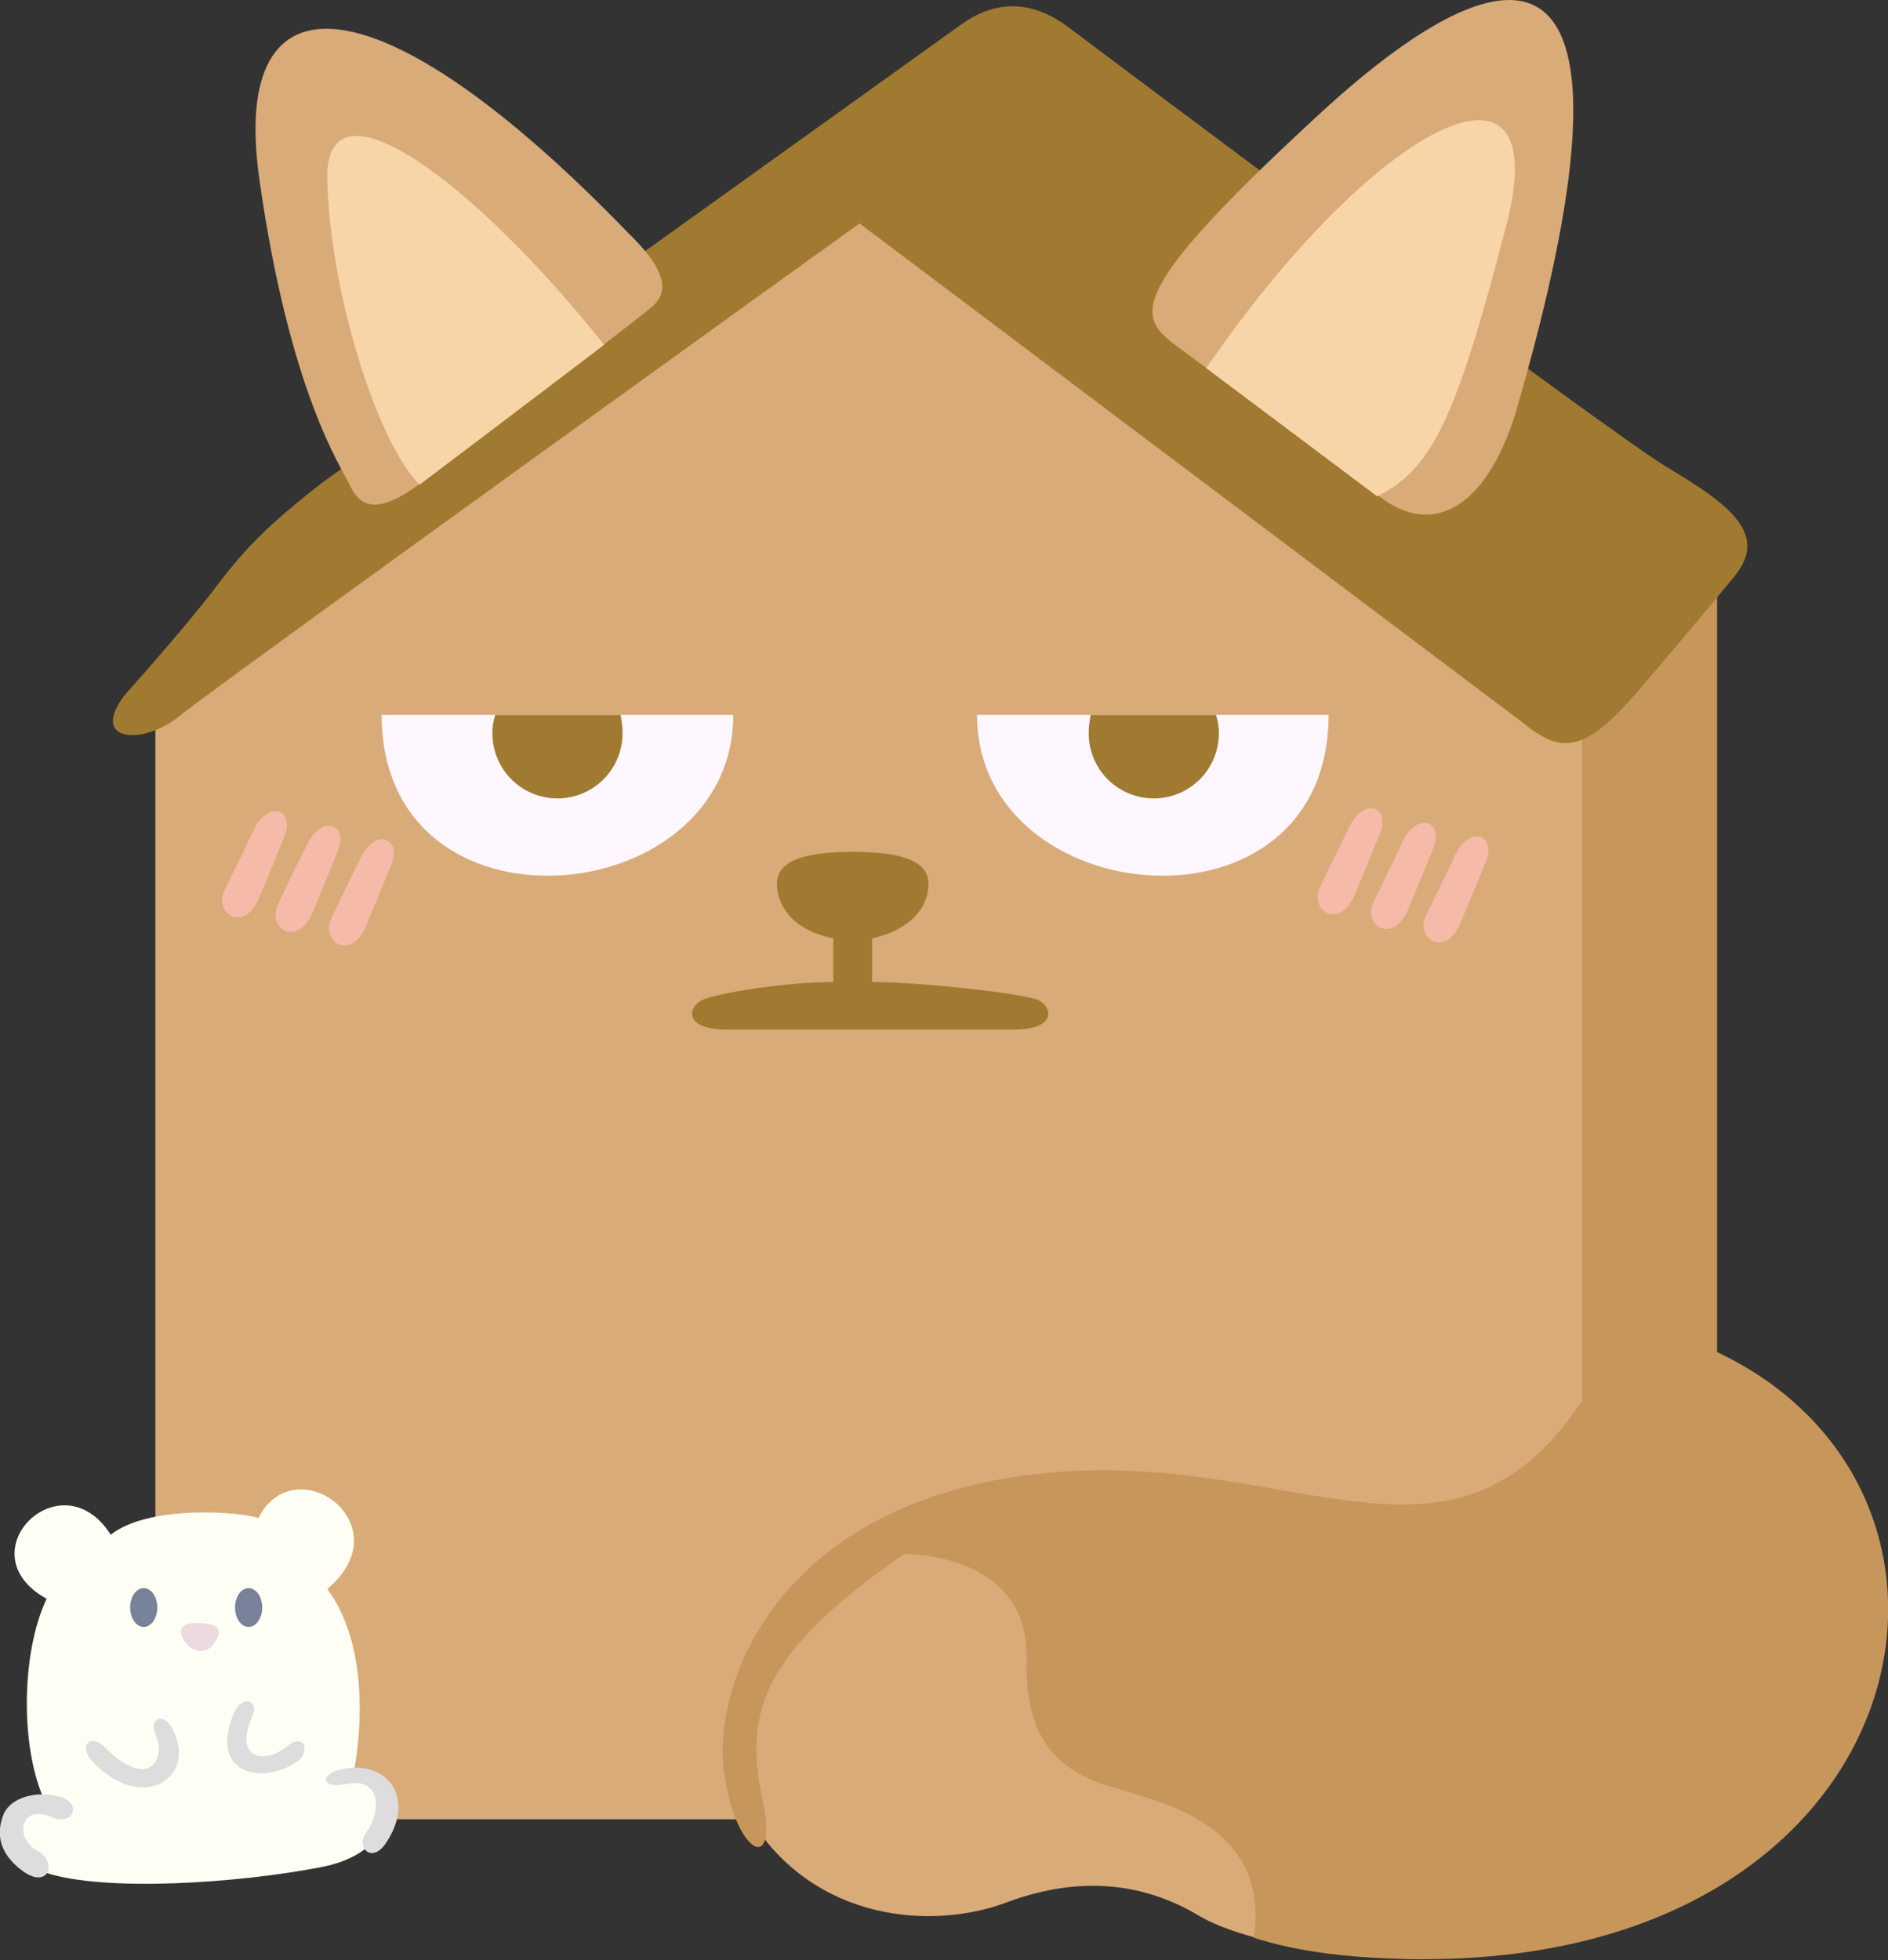 <svg version="1.1" id="Layer_1" xmlns="http://www.w3.org/2000/svg" x="0" y="0" viewBox="0 0 194.4 201.8" style="enable-background:new 0 0 194.4 201.8" xml:space="preserve"><rect x="0" y="0" width="194.4" height="201.8" fill="#333333" stroke="none"/><style>.st0{fill:#d9ab78}.st2{fill:#a17a31}.st3{fill:#f8d5a9}.st4{fill:#fff7ff}.st5{fill:#f6baa8}.st7{fill:#dedcdd}.st8{fill:#78829b}</style><path class="st0" d="M16 72.1v108.7c0 5.9 3.3 6.5 9.2 6.5h52.1c6.5 10.5 18.7 11.5 26.5 8.5 7.9-2.9 14.4-1.7 19.6 1.4 5.2 3.1 16.7 4.5 23.3 4.5S163 188 163 188V73.4l-75-55-72 53.7z"/><path d="m163 73.4 13.8-15.1v80.9c31.1 14.7 21 62.5-30.1 62.5-10.9 0-15.9-1.7-17.6-2.2 1.6-10.8-8.1-13.5-12.2-14.8-4.1-1.3-11.5-2.3-11.2-13.7.4-11.3-12.6-11-12.6-11-14.7 10.1-16.5 16.4-14.6 25.2 1.8 8.2-3 5.6-4-3.2s5.6-27 31.8-30.2c26.3-3.2 42.9 13.1 56.6-7.6V73.4z" style="fill:#c6965b"/><path class="st2" d="M99 2.5 33.3 49.6c-5.8 4.5-8.1 6.9-11.2 11s-9.3 11-9.3 11c-3.6 4.8 1.9 5.2 5.7 2.1s70-50.7 70-50.7l68.3 51.4c4 3.3 6.4 3.1 11.9-3.3s10-11.9 10-11.9c3.3-4.2-.5-7.2-6.9-11S109.6 2.5 109.6 2.5c-4.2-2.9-7.8-2-10.6 0z"/><path class="st0" d="M121.8 36.1 141.9 51c5.6 4.5 11.1 1.2 14.1-8.3 14.3-48.9 1.2-50.6-20.1-31s-18.6 21.1-14.1 24.4z"/><path class="st3" d="M124.2 37.9c17.3-25.2 36.1-34.8 30.9-14.7s-7.7 25.1-13.3 27.9l-17.6-13.2z"/><path class="st0" d="M64.7 24c-25.5-26.4-41.1-27.6-38-5.6s8.5 29.8 9.3 31.5c.8 1.7 2.2 3.6 7.1 0 5-3.6 21.6-16.3 23.9-18.2 2.4-1.9.9-4.6-2.3-7.7z"/><path class="st3" d="M62.2 35.5C49.1 19 33.5 7.2 33.7 18.4c.2 11.2 5 27 9.5 31.5l19-14.4z"/><path class="st4" d="M75.5 73.6c0 20.4-36.2 23.7-36.2 0h36.2z"/><path class="st2" d="M64.1 75.5a6.7 6.7 0 0 1-13.4 0c0-.7.1-1.3.3-1.9h12.9c.1.6.2 1.2.2 1.9z"/><path class="st4" d="M100.6 73.6c0 20.4 36.2 23.7 36.2 0h-36.2z"/><path class="st2" d="M112.1 75.5a6.7 6.7 0 0 0 13.4 0c0-.7-.1-1.3-.3-1.9h-12.9c-.1.6-.2 1.2-.2 1.9z"/><path class="st5" d="M23 91.9c-.8 2.3 2.2 4.1 3.7.5 1.5-3.6 2.6-6.3 2.6-6.3 1.1-2.8-1.7-3.8-3.2-.6-1.5 3.2-3.1 6.4-3.1 6.4zM28.5 93.4c-.8 2.3 2.2 4.1 3.7.5 1.5-3.6 2.6-6.3 2.6-6.3 1.1-2.8-1.7-3.8-3.2-.6-1.6 3.1-3.1 6.4-3.1 6.4zM34 94.8c-.8 2.3 2.2 4.1 3.7.5s2.6-6.3 2.6-6.3c1.1-2.8-1.7-3.8-3.2-.6-1.6 3.2-3.1 6.4-3.1 6.4zM135.8 91.6c-.8 2.3 2.2 4.1 3.7.5s2.6-6.3 2.6-6.3c1.1-2.8-1.7-3.8-3.2-.6-1.6 3.2-3.1 6.4-3.1 6.4zM141.3 93.1c-.8 2.3 2.2 4.1 3.7.5 1.5-3.6 2.6-6.3 2.6-6.3 1.1-2.8-1.7-3.8-3.2-.6s-3.1 6.4-3.1 6.4zM146.7 94.5c-.8 2.3 2.2 4.1 3.7.5 1.5-3.6 2.6-6.3 2.6-6.3 1.1-2.8-1.7-3.8-3.2-.6s-3.1 6.4-3.1 6.4z"/><path class="st2" d="M87.6 106h16.7c4.6 0 4-2.3 2.7-3-1.3-.7-12.3-1.9-17.2-1.9v-4.5c4.1-.9 5.8-3.3 5.8-5.6s-2.6-3.3-7.8-3.3c-5.2 0-7.8 1-7.8 3.3s1.7 4.8 5.8 5.6v4.5c-5 0-12.3 1.2-13.6 1.9-1.3.7-1.9 3 2.7 3h12.7z"/><path d="M11.4 158c4.1-3.2 13.8-2.3 15.2-1.7 3.7-7.4 15 .6 7.1 7.3 5.3 7.1 2.7 19 2.7 19 5-.2 5.5 7.9-3.2 9.6s-22.4 2.6-28.5.6c-6.2-2-2.8-8.1 0-7.2-2.6-5.3-2.6-15.3.1-21-8.5-4.7 1.5-14.6 6.6-6.6z" style="fill:#fffff5"/><path class="st7" d="M5.4 187.1c-3.4-1.5-3.9 2.2-1.6 3.4 2.2 1.2 1.2 4.1-1.5 2.1s-2.6-4.2-1.9-5.9c.8-1.7 3.5-2.4 5.8-1.7s1.3 3-.8 2.1zM34.6 182.3c5.1-1.5 8.4 2.7 5.1 7.5-1.4 2.1-3.2.4-1.9-1.3s1.7-5.7-2.3-4.8c-2.3.4-2.5-.8-.9-1.4z"/><ellipse class="st8" cx="25.6" cy="165.5" rx="1.4" ry="2"/><ellipse class="st8" cx="14.8" cy="165.5" rx="1.4" ry="2"/><path d="M20.6 167.1c-2.4-.1-2.2 1-1.5 2 .7 1 2.2 1.3 3 0 .8-1.2.6-1.9-1.5-2z" style="fill:#eddade"/><path class="st7" d="M9.3 181.1c5 5.7 11.1 2.1 8.5-3-1-2-2.6-1.2-1.7.7.9 1.9-.5 5.7-5.1 1.3-1.2-1.5-3-.9-1.7 1zM24.2 176.1c-3 6.7 3.1 7.8 6.6 5.1 1-.8.7-3-1.4-1.3-2.1 1.7-5.3 1.2-3.5-3 .9-1.8-.8-2.4-1.7-.8z"/></svg>
